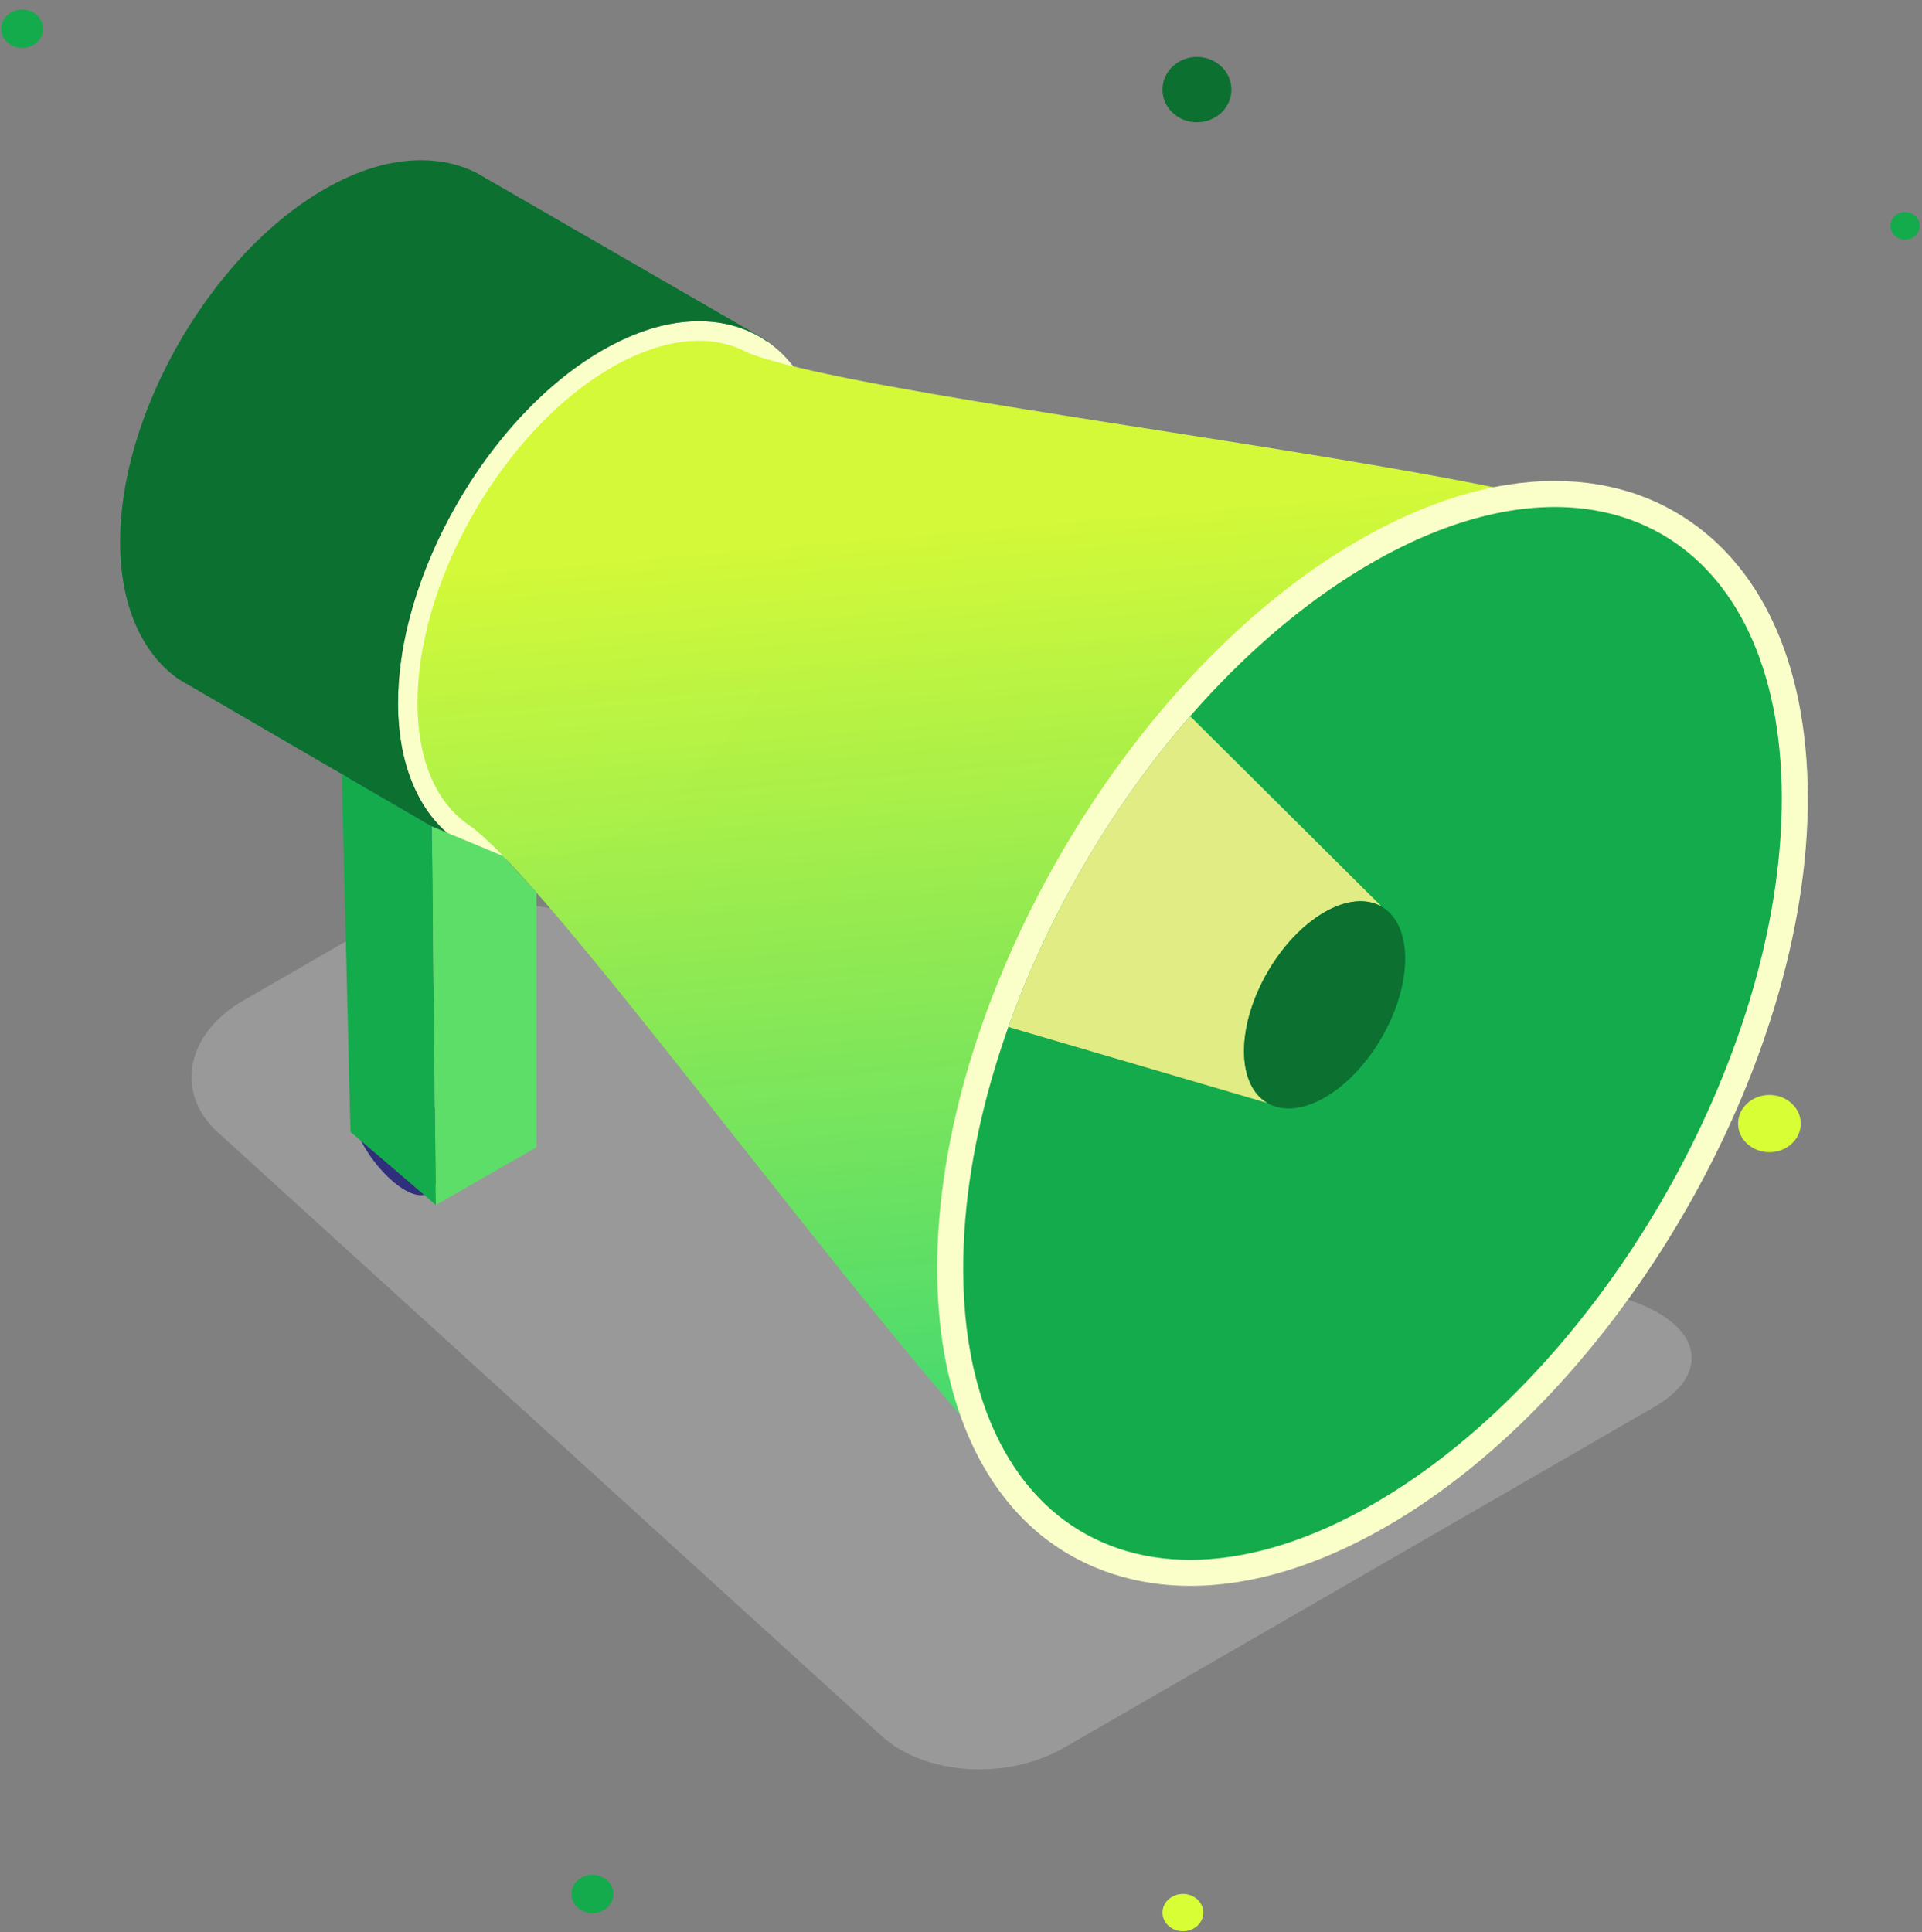 <svg width="189" height="190" viewBox="0 0 189 190" fill="none" xmlns="http://www.w3.org/2000/svg">
<rect x="0" y="0" width="189" height="190" fill="#808080" stroke="none"/>
<g id="Group">
<g id="Layer 1">
<path id="Vector" d="M35.452 91.738C41.064 88.498 51.139 87.856 57.842 90.311L160.682 128.006C167.384 130.462 168.274 135.124 162.661 138.364L104.646 171.859C99.033 175.1 90.96 174.586 86.705 170.717L21.417 111.342C17.162 107.473 18.274 101.655 23.887 98.415L35.452 91.738Z" fill="white" fill-opacity="0.2"/>
<path id="Vector_2" d="M33.996 74.412C33.996 81.45 34.636 105.123 34.636 109.18C34.636 112.559 39.3 118.01 41.726 117.498L42.461 117.075C42.614 116.909 42.742 116.697 42.851 116.429C45.09 110.779 41.572 108.22 41.783 105.443C41.872 104.273 44.086 102.814 44.33 101.023C44.33 100.824 44.322 100.607 44.316 100.389C43.991 98.661 41.7 96.512 41.892 93.926C42.051 91.707 43.433 90.562 44.054 88.099C44.24 87.375 44.355 86.53 44.355 85.507V77.932L43.837 77.759L33.996 74.413V74.412Z" fill="#2F2F7B"/>
<path id="Vector_3" d="M39.136 69.196C39.155 75.569 41.42 80.419 45.24 82.875C47.058 84.047 49.226 84.68 51.67 84.68C54.697 84.68 57.908 83.707 61.223 81.795C72.311 75.396 81.3 59.816 81.262 47.077C81.244 40.864 79.094 36.098 75.44 33.584C73.572 32.292 71.3 31.587 68.728 31.587C65.702 31.587 62.49 32.56 59.182 34.473C56.988 35.74 54.876 37.365 52.9 39.258C46.917 44.984 42.184 53.149 40.174 61.172C39.495 63.898 39.131 66.605 39.138 69.195L39.136 69.196Z" fill="#FAFFCA"/>
<path id="Vector_4" d="M41.055 69.19C41.075 74.917 42.994 79.031 46.123 81.142C54.992 87.31 91.716 139.289 104.052 149.028C98.568 144.606 95.139 136.974 94.755 126.678C94.729 126.084 94.717 125.475 94.717 124.862C94.697 117.19 96.304 109.02 99.158 100.99C103.079 89.979 109.357 79.237 117.034 70.432C122.395 64.277 128.442 59.069 134.839 55.378C142.902 50.719 150.426 49.107 156.735 50.169C140.054 45.652 102.9 41.089 83.648 37.258C83.315 37.193 82.989 37.13 82.675 37.06C78.651 36.241 75.491 35.454 73.584 34.711C70.122 32.791 65.375 33.118 60.141 36.137C51.53 41.108 44.268 51.839 41.887 62.211C41.337 64.585 41.05 66.932 41.055 69.191V69.19Z" fill="url(#paint0_linear_1_1553)"/>
<path id="Vector_5" d="M11.811 53.355C11.83 59.528 13.96 64.263 17.562 66.79L17.589 66.802L19.155 67.718L19.195 67.737L45.242 82.876C41.422 80.419 39.158 75.569 39.138 69.197C39.131 66.618 39.489 63.931 40.161 61.218C40.167 61.205 40.167 61.187 40.174 61.173C42.183 53.151 46.917 44.986 52.9 39.26C54.877 37.367 56.989 35.741 59.183 34.475C62.491 32.562 65.703 31.588 68.729 31.588C71.301 31.588 73.573 32.292 75.441 33.585L75.466 33.515L47.838 17.564L46.916 17.034L46.865 17.001C45.265 16.189 43.428 15.753 41.401 15.753C38.381 15.753 35.169 16.719 31.855 18.632C22.994 23.75 15.47 34.724 12.827 45.434C12.162 48.128 11.804 50.796 11.81 53.356L11.811 53.355Z" fill="#0B7030"/>
<path id="Vector_6" d="M117.034 155.946C123.127 155.946 129.635 153.974 136.375 150.085C159.274 136.863 177.845 104.698 177.772 78.383C177.732 65.118 173.083 55.15 164.679 50.311C162.391 48.993 159.859 48.095 157.157 47.644C155.786 47.413 154.349 47.296 152.893 47.296C146.801 47.296 140.297 49.269 133.561 53.161C110.66 66.374 92.087 98.542 92.159 124.868C92.191 136.411 95.844 145.699 102.447 151.02C102.619 151.159 102.793 151.291 102.959 151.417L103.086 151.513C106.999 154.42 111.815 155.947 117.035 155.947L117.034 155.946Z" fill="#FAFFCA"/>
<path id="Vector_7" d="M94.716 124.861C94.723 128.949 95.197 132.647 96.072 135.923C97.607 141.63 100.366 146.057 104.05 149.027C104.249 149.187 104.447 149.333 104.632 149.474C112.048 154.983 122.95 154.874 135.094 147.867C157.323 135.034 175.282 103.933 175.212 78.391C175.174 65.658 170.671 56.714 163.401 52.529C161.379 51.365 159.147 50.571 156.735 50.168C153.535 49.631 150.017 49.777 146.28 50.667C142.652 51.524 138.814 53.086 134.84 55.377C112.606 68.205 94.647 99.319 94.717 124.861H94.716Z" fill="#14AB4C"/>
<path id="Vector_8" d="M117.034 70.431L125.576 78.921L135.869 89.153C134.423 88.32 132.427 88.442 130.233 89.702C125.856 92.237 122.318 98.359 122.331 103.394C122.338 105.883 123.22 107.642 124.641 108.467L110.624 104.352L99.159 100.987C103.08 89.976 109.357 79.233 117.035 70.429L117.034 70.431Z" fill="#E2EC85"/>
<path id="Vector_9" d="M130.232 89.709C125.853 92.236 122.318 98.358 122.333 103.391C122.347 108.416 125.905 110.445 130.283 107.916C134.658 105.391 138.193 99.269 138.179 94.243C138.165 89.211 134.606 87.183 130.232 89.71V89.709Z" fill="#0B7030"/>
<path id="Vector_10" d="M34.464 111.298L42.861 118.494L42.462 81.261L33.609 76.116L34.464 111.298Z" fill="#14AB4C"/>
<path id="Vector_11" d="M42.861 118.493L52.763 112.814V87.779L49.471 84.18L42.461 81.261L42.861 118.493Z" fill="#5CDE69"/>
</g>
<ellipse id="Ellipse 1824" cx="2.18" cy="2.829" rx="2.066" ry="1.887" fill="#14AB4C"/>
<ellipse id="Ellipse 1831" cx="58.257" cy="186.246" rx="2.066" ry="1.887" fill="#14AB4C"/>
<ellipse id="Ellipse 1832" cx="187.337" cy="22.21" rx="1.438" ry="1.357" fill="#14AB4C"/>
<ellipse id="Ellipse 1829" cx="117.702" cy="8.81" rx="3.389" ry="3.212" fill="#0B7030"/>
<ellipse id="Ellipse 1830" cx="173.996" cy="110.488" rx="3.082" ry="2.815" fill="#D8FF35"/>
<ellipse id="Ellipse 1833" cx="116.321" cy="188.077" rx="2.007" ry="1.833" fill="#D8FF35"/>
</g>
<defs>
<linearGradient id="paint0_linear_1_1553" x1="98.399" y1="36.656" x2="108.165" y2="149.036" gradientUnits="userSpaceOnUse">
<stop offset="0.128" stop-color="#D4F938"/>
<stop offset="1" stop-color="#32D875" stop-opacity="0.96"/>
</linearGradient>
</defs>
</svg>
